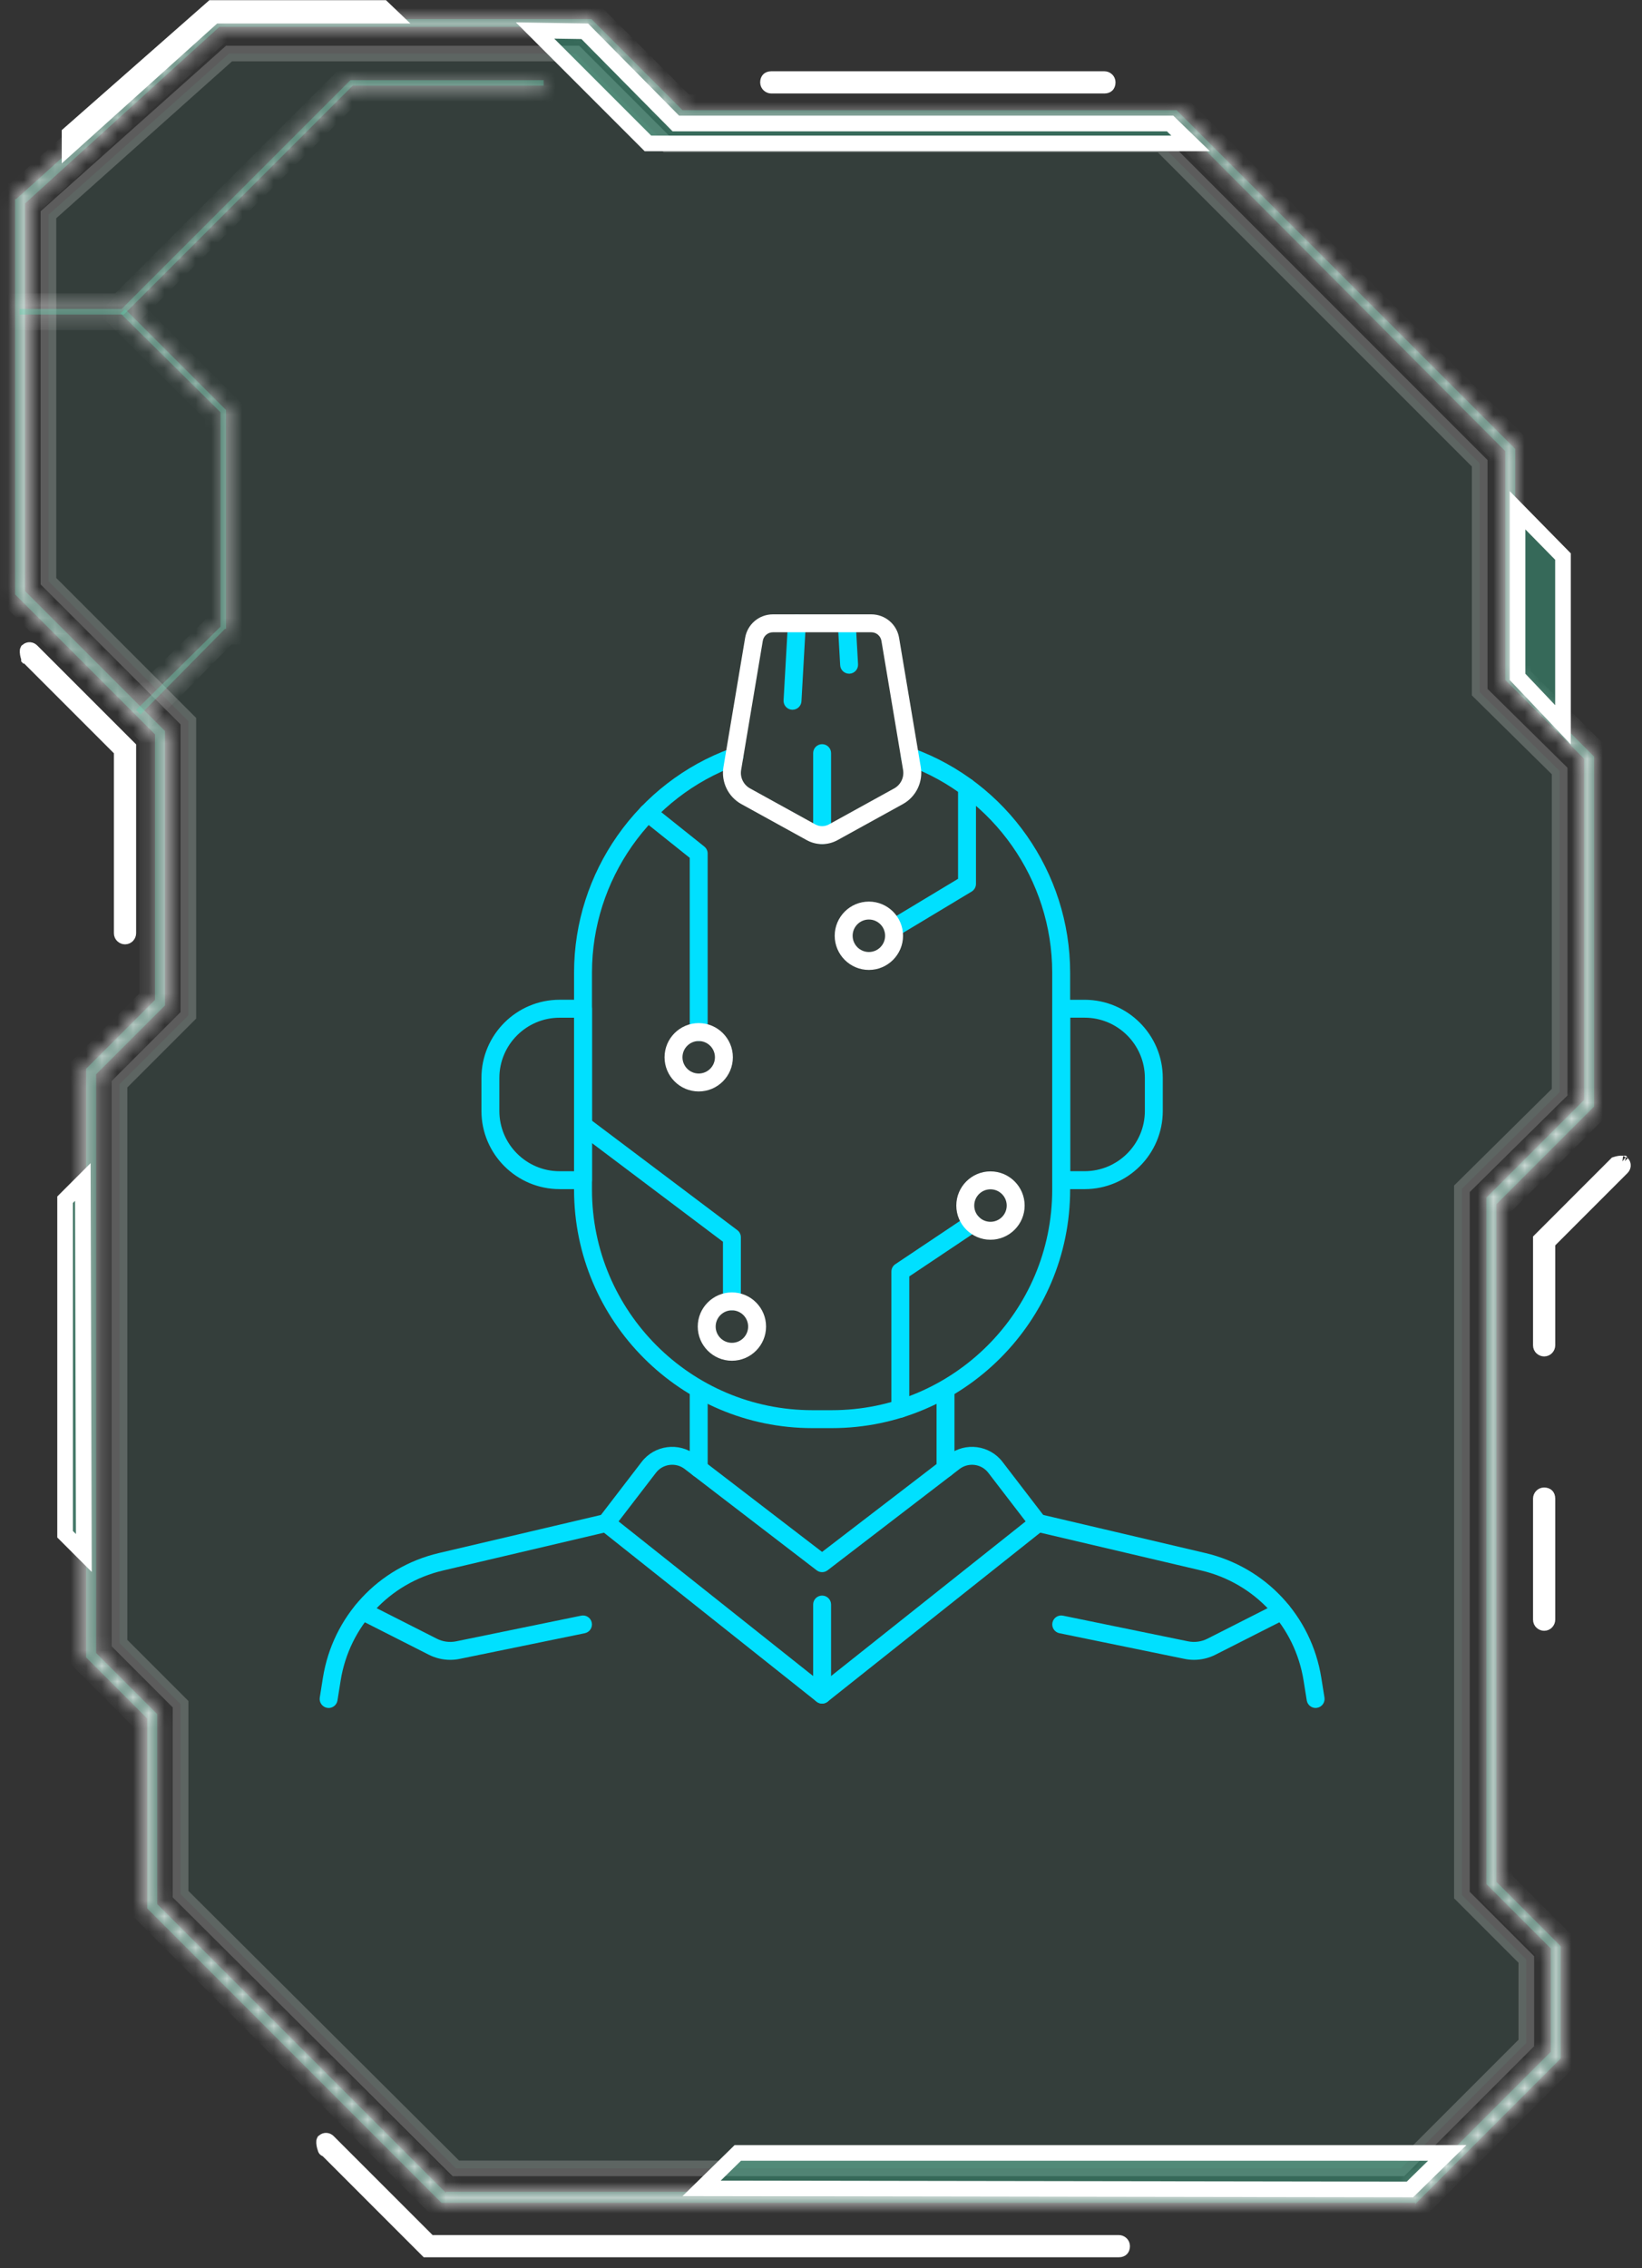 <svg width="105" height="145" viewBox="0 0 105 145" fill="none" xmlns="http://www.w3.org/2000/svg">
<rect x="0" y="0" width="105" height="145" fill="#333333" stroke="none"/>
<mask id="path-1-inside-1_1_815" fill="white">
<path d="M90.505 140.819H28.232L9.414 122.002V109.86L5.509 105.955V68.32L9.912 63.918V46.947L0.965 38V12.721H1.036L13.817 1.218H37.818L43.64 7.041H75.239L96.896 28.698V43.326L101.938 48.367V70.735L95.689 76.983V120.298L99.807 124.417V131.588L90.505 140.89V140.819ZM28.515 140.109H90.221L99.168 131.162V124.559L95.05 120.44V76.557L101.299 70.309V48.509L96.257 43.468V28.84L75.026 7.538H43.285L37.462 1.715H14.03L1.604 13.005V37.787L10.551 46.734V64.273L6.148 68.675V105.671L10.053 109.576V121.718L28.515 140.18V140.109Z"/>
</mask>
<path d="M90.505 140.819H28.232L9.414 122.002V109.86L5.509 105.955V68.32L9.912 63.918V46.947L0.965 38V12.721H1.036L13.817 1.218H37.818L43.64 7.041H75.239L96.896 28.698V43.326L101.938 48.367V70.735L95.689 76.983V120.298L99.807 124.417V131.588L90.505 140.89V140.819ZM28.515 140.109H90.221L99.168 131.162V124.559L95.05 120.44V76.557L101.299 70.309V48.509L96.257 43.468V28.84L75.026 7.538H43.285L37.462 1.715H14.03L1.604 13.005V37.787L10.551 46.734V64.273L6.148 68.675V105.671L10.053 109.576V121.718L28.515 140.18V140.109Z" fill="#3CCEA2" fill-opacity="0.35"/>
<path d="M90.505 140.819H91.505V139.819H90.505V140.819ZM28.232 140.819L27.524 141.527L27.817 141.819H28.232V140.819ZM9.414 122.002H8.414V122.417L8.707 122.709L9.414 122.002ZM9.414 109.86H10.415V109.446L10.122 109.153L9.414 109.86ZM5.509 105.955H4.509V106.369L4.802 106.662L5.509 105.955ZM5.509 68.32L4.802 67.613L4.509 67.906V68.32H5.509ZM9.912 63.918L10.619 64.625L10.912 64.332V63.918H9.912ZM9.912 46.947H10.912V46.533L10.619 46.24L9.912 46.947ZM0.965 38H-0.035V38.414L0.257 38.707L0.965 38ZM0.965 12.721V11.721H-0.035V12.721H0.965ZM1.036 12.721V13.721H1.419L1.704 13.465L1.036 12.721ZM13.817 1.218V0.218H13.433L13.148 0.475L13.817 1.218ZM37.818 1.218L38.525 0.511L38.232 0.218H37.818V1.218ZM43.64 7.041L42.933 7.748L43.226 8.041H43.64V7.041ZM75.239 7.041L75.946 6.334L75.653 6.041H75.239V7.041ZM96.896 28.698H97.896V28.284L97.603 27.991L96.896 28.698ZM96.896 43.326H95.896V43.74L96.189 44.033L96.896 43.326ZM101.938 48.367H102.938V47.953L102.645 47.66L101.938 48.367ZM101.938 70.735L102.645 71.442L102.938 71.149V70.735H101.938ZM95.689 76.983L94.982 76.276L94.689 76.569V76.983H95.689ZM95.689 120.298H94.689V120.712L94.982 121.005L95.689 120.298ZM99.807 124.417H100.807V124.002L100.514 123.71L99.807 124.417ZM99.807 131.588L100.514 132.296L100.807 132.003V131.588H99.807ZM90.505 140.89H89.505V143.305L91.212 141.598L90.505 140.89ZM28.515 140.109V139.109H27.515V140.109H28.515ZM90.221 140.109V141.109H90.635L90.928 140.816L90.221 140.109ZM99.168 131.162L99.875 131.869L100.168 131.577V131.162H99.168ZM99.168 124.559H100.168V124.144L99.875 123.852L99.168 124.559ZM95.05 120.44H94.05V120.854L94.343 121.147L95.05 120.44ZM95.05 76.557L94.343 75.85L94.05 76.143V76.557H95.05ZM101.299 70.309L102.006 71.016L102.299 70.723V70.309H101.299ZM101.299 48.509H102.299V48.095L102.006 47.802L101.299 48.509ZM96.257 43.468H95.257V43.882L95.55 44.175L96.257 43.468ZM96.257 28.84H97.257V28.427L96.965 28.134L96.257 28.84ZM75.026 7.538L75.734 6.832L75.441 6.538H75.026V7.538ZM43.285 7.538L42.578 8.245L42.871 8.538H43.285V7.538ZM37.462 1.715L38.17 1.008L37.877 0.715H37.462V1.715ZM14.03 1.715V0.715H13.643L13.357 0.975L14.03 1.715ZM1.604 13.005L0.931 12.265L0.604 12.563V13.005H1.604ZM1.604 37.787H0.604V38.201L0.896 38.494L1.604 37.787ZM10.551 46.734H11.551V46.32L11.258 46.027L10.551 46.734ZM10.551 64.273L11.258 64.98L11.551 64.687V64.273H10.551ZM6.148 68.675L5.441 67.968L5.148 68.261V68.675H6.148ZM6.148 105.671H5.148V106.085L5.441 106.378L6.148 105.671ZM10.053 109.576H11.053V109.162L10.761 108.869L10.053 109.576ZM10.053 121.718H9.054V122.133L9.346 122.425L10.053 121.718ZM28.515 140.18L27.808 140.887L29.515 142.595V140.18H28.515ZM90.505 139.819H28.232V141.819H90.505V139.819ZM28.939 140.112L10.122 121.295L8.707 122.709L27.524 141.527L28.939 140.112ZM10.415 122.002V109.86H8.414V122.002H10.415ZM10.122 109.153L6.216 105.247L4.802 106.662L8.707 110.567L10.122 109.153ZM6.509 105.955V68.32H4.509V105.955H6.509ZM6.216 69.028L10.619 64.625L9.204 63.211L4.802 67.613L6.216 69.028ZM10.912 63.918V46.947H8.912V63.918H10.912ZM10.619 46.24L1.672 37.293L0.257 38.707L9.204 47.654L10.619 46.24ZM1.965 38V12.721H-0.035V38H1.965ZM0.965 13.721H1.036V11.721H0.965V13.721ZM1.704 13.465L14.486 1.961L13.148 0.475L0.367 11.978L1.704 13.465ZM13.817 2.218H37.818V0.218H13.817V2.218ZM37.111 1.925L42.933 7.748L44.347 6.334L38.525 0.511L37.111 1.925ZM43.64 8.041H75.239V6.041H43.64V8.041ZM74.531 7.748L96.189 29.405L97.603 27.991L75.946 6.334L74.531 7.748ZM95.896 28.698V43.326H97.896V28.698H95.896ZM96.189 44.033L101.23 49.074L102.645 47.66L97.603 42.619L96.189 44.033ZM100.938 48.367V70.735H102.938V48.367H100.938ZM101.23 70.028L94.982 76.276L96.396 77.691L102.645 71.442L101.23 70.028ZM94.689 76.983V120.298H96.689V76.983H94.689ZM94.982 121.005L99.1 125.124L100.514 123.71L96.396 119.591L94.982 121.005ZM98.807 124.417V131.588H100.807V124.417H98.807ZM99.1 130.881L89.798 140.183L91.212 141.598L100.514 132.296L99.1 130.881ZM91.505 140.89V140.819H89.505V140.89H91.505ZM28.515 141.109H90.221V139.109H28.515V141.109ZM90.928 140.816L99.875 131.869L98.461 130.455L89.514 139.402L90.928 140.816ZM100.168 131.162V124.559H98.168V131.162H100.168ZM99.875 123.852L95.757 119.733L94.343 121.147L98.461 125.266L99.875 123.852ZM96.05 120.44V76.557H94.05V120.44H96.05ZM95.757 77.264L102.006 71.016L100.591 69.602L94.343 75.85L95.757 77.264ZM102.299 70.309V48.509H100.299V70.309H102.299ZM102.006 47.802L96.964 42.761L95.55 44.175L100.591 49.216L102.006 47.802ZM97.257 43.468V28.84H95.257V43.468H97.257ZM96.965 28.134L75.734 6.832L74.317 8.244L95.549 29.546L96.965 28.134ZM75.026 6.538H43.285V8.538H75.026V6.538ZM43.992 6.831L38.17 1.008L36.755 2.422L42.578 8.245L43.992 6.831ZM37.462 0.715H14.03V2.715H37.462V0.715ZM13.357 0.975L0.931 12.265L2.276 13.746L14.702 2.455L13.357 0.975ZM0.604 13.005V37.787H2.604V13.005H0.604ZM0.896 38.494L9.843 47.441L11.258 46.027L2.311 37.08L0.896 38.494ZM9.551 46.734V64.273H11.551V46.734H9.551ZM9.843 63.566L5.441 67.968L6.855 69.383L11.258 64.98L9.843 63.566ZM5.148 68.675V105.671H7.148V68.675H5.148ZM5.441 106.378L9.346 110.283L10.761 108.869L6.855 104.963L5.441 106.378ZM9.054 109.576V121.718H11.053V109.576H9.054ZM9.346 122.425L27.808 140.887L29.223 139.473L10.761 121.011L9.346 122.425ZM29.515 140.18V140.109H27.515V140.18H29.515Z" fill="white" mask="url(#path-1-inside-1_1_815)"/>
<path opacity="0.2" d="M93.484 120.937V121.145L93.631 121.291L97.603 125.263V130.6L89.588 138.615H29.148L11.547 121.085V109.15V108.943L11.401 108.797L7.642 105.038V69.309L11.898 65.053L12.044 64.906V64.699V46.308V46.101L11.898 45.955L3.098 37.154V13.727L14.646 3.422H36.829L42.505 9.099L42.652 9.245H42.859H74.25L94.621 29.616V44.036V44.245L94.769 44.392L99.733 49.287V69.816L93.633 75.847L93.484 75.994V76.203V120.937Z" fill="#3CCEA2" fill-opacity="0.35" stroke="white"/>
<path d="M7.784 48.154V47.947L7.638 47.801L1.826 41.989C1.809 41.933 1.79 41.862 1.777 41.788C1.764 41.708 1.762 41.645 1.767 41.604C1.767 41.602 1.767 41.601 1.768 41.599C1.852 41.532 1.95 41.539 2.031 41.62L8.205 47.793V59.658C8.205 59.705 8.184 59.761 8.144 59.805C8.108 59.843 8.06 59.868 7.994 59.868C7.947 59.868 7.891 59.847 7.847 59.807C7.809 59.771 7.784 59.724 7.784 59.658V48.154ZM1.856 42.077L1.855 42.075L1.855 42.075L1.855 42.076L1.855 42.076C1.856 42.077 1.856 42.077 1.856 42.077ZM1.771 41.581C1.771 41.581 1.771 41.582 1.771 41.583L1.771 41.581Z" fill="#3CCEA2" fill-opacity="0.35" stroke="white"/>
<path d="M99.099 79.257L98.952 79.403V79.611V86.001C98.952 86.049 98.932 86.105 98.891 86.148C98.856 86.186 98.808 86.211 98.742 86.211C98.695 86.211 98.638 86.191 98.595 86.151C98.557 86.115 98.532 86.067 98.532 86.001V79.25L103.346 74.436C103.401 74.419 103.473 74.4 103.546 74.388C103.627 74.374 103.69 74.372 103.73 74.377C103.732 74.377 103.734 74.378 103.735 74.378C103.802 74.462 103.795 74.56 103.714 74.641L99.099 79.257ZM103.258 74.466L103.259 74.465L103.259 74.465L103.258 74.466L103.258 74.466ZM103.753 74.382C103.753 74.382 103.752 74.382 103.751 74.381L103.753 74.382Z" fill="#3CCEA2" fill-opacity="0.35" stroke="white"/>
<path d="M98.742 103.75C98.695 103.75 98.638 103.73 98.595 103.689C98.557 103.654 98.532 103.606 98.532 103.54V95.8C98.532 95.753 98.552 95.697 98.593 95.653C98.628 95.615 98.676 95.59 98.742 95.59C98.841 95.59 98.885 95.621 98.903 95.639C98.921 95.657 98.952 95.701 98.952 95.8V103.54C98.952 103.587 98.932 103.644 98.891 103.687C98.856 103.725 98.808 103.75 98.742 103.75Z" fill="#3CCEA2" fill-opacity="0.35" stroke="white"/>
<path d="M27.31 143.232L27.456 143.378H27.663H71.546C71.594 143.378 71.65 143.399 71.693 143.439C71.731 143.475 71.756 143.522 71.756 143.588C71.756 143.688 71.725 143.732 71.707 143.75C71.69 143.767 71.646 143.798 71.546 143.798H27.302L20.785 137.28C20.767 137.225 20.749 137.154 20.736 137.08C20.723 136.999 20.721 136.936 20.726 136.896C20.726 136.894 20.726 136.893 20.727 136.891C20.811 136.824 20.909 136.831 20.99 136.912C20.99 136.912 20.99 136.912 20.99 136.912L27.31 143.232ZM20.814 137.368L20.814 137.367L20.814 137.367L20.814 137.368L20.814 137.368C20.814 137.368 20.814 137.369 20.814 137.368ZM20.73 136.873C20.73 136.873 20.73 136.874 20.73 136.875L20.73 136.873Z" fill="#3CCEA2" fill-opacity="0.35" stroke="white"/>
<path d="M70.623 5.476H49.321C49.274 5.476 49.217 5.455 49.174 5.415C49.136 5.379 49.111 5.332 49.111 5.266C49.111 5.166 49.142 5.122 49.16 5.104C49.178 5.087 49.222 5.056 49.321 5.056H70.623C70.671 5.056 70.727 5.076 70.77 5.116C70.809 5.152 70.834 5.2 70.834 5.266C70.834 5.365 70.802 5.409 70.785 5.427C70.767 5.445 70.723 5.476 70.623 5.476Z" fill="#3CCEA2" fill-opacity="0.35" stroke="white"/>
<path d="M13.888 1.002H13.696L13.553 1.13L4.447 9.326V8.545L13.579 0.511H24.481L24.995 1.002H13.888Z" fill="#3CCEA2" fill-opacity="0.35" stroke="white"/>
<path d="M97.041 43.269V32.619L99.947 35.578V46.333L97.041 43.269Z" fill="#3CCEA2" fill-opacity="0.35" stroke="white"/>
<path d="M4.163 98.078V76.693L5.296 75.56L5.361 99.276L4.163 98.078Z" fill="#3CCEA2" fill-opacity="0.35" stroke="white"/>
<path d="M44.864 139.896L47.181 137.627H92.546L90.16 139.964L44.864 139.896Z" fill="#3CCEA2" fill-opacity="0.35" stroke="white"/>
<path d="M43.072 7.747L43.218 7.895H43.427H74.823L76.135 9.168H41.433L34.215 1.95L37.393 1.999L43.072 7.747Z" fill="#3CCEA2" fill-opacity="0.35" stroke="white"/>
<mask id="path-14-inside-2_1_815" fill="white">
<path d="M7.923 20.106H1.248V19.751H7.781L22.409 5.123H34.764V5.478H22.551L7.923 20.106Z"/>
</mask>
<path d="M7.923 20.106H1.248V19.751H7.781L22.409 5.123H34.764V5.478H22.551L7.923 20.106Z" fill="#3CCEA2" fill-opacity="0.35"/>
<path d="M7.923 20.106V21.106H8.337L8.63 20.813L7.923 20.106ZM1.248 20.106H0.248V21.106H1.248V20.106ZM1.248 19.751V18.751H0.248V19.751H1.248ZM7.781 19.751V20.751H8.195L8.488 20.458L7.781 19.751ZM22.409 5.123V4.123H21.994L21.702 4.416L22.409 5.123ZM34.764 5.123H35.764V4.123H34.764V5.123ZM34.764 5.478V6.478H35.764V5.478H34.764ZM22.551 5.478V4.478H22.137L21.844 4.771L22.551 5.478ZM7.923 19.106H1.248V21.106H7.923V19.106ZM2.248 20.106V19.751H0.248V20.106H2.248ZM1.248 20.751H7.781V18.751H1.248V20.751ZM8.488 20.458L23.116 5.83L21.702 4.416L7.074 19.044L8.488 20.458ZM22.409 6.123H34.764V4.123H22.409V6.123ZM33.764 5.123V5.478H35.764V5.123H33.764ZM34.764 4.478H22.551V6.478H34.764V4.478ZM21.844 4.771L7.216 19.399L8.63 20.813L23.258 6.185L21.844 4.771Z" fill="white" mask="url(#path-14-inside-2_1_815)"/>
<mask id="path-16-inside-3_1_815" fill="white">
<path d="M8.988 45.669L8.704 45.385L14.101 40.059V26.355L7.71 20.035L7.994 19.751L14.456 26.213V40.202H14.385L8.988 45.669Z"/>
</mask>
<path d="M8.988 45.669L8.704 45.385L14.101 40.059V26.355L7.71 20.035L7.994 19.751L14.456 26.213V40.202H14.385L8.988 45.669Z" fill="#3CCEA2" fill-opacity="0.35"/>
<path d="M8.988 45.669L8.281 46.376L8.993 47.088L9.7 46.371L8.988 45.669ZM8.704 45.385L8.002 44.673L7.286 45.38L7.997 46.092L8.704 45.385ZM14.101 40.059L14.803 40.771L15.101 40.477V40.059H14.101ZM14.101 26.355H15.101V25.938L14.804 25.644L14.101 26.355ZM7.71 20.035L7.003 19.328L6.292 20.039L7.007 20.746L7.71 20.035ZM7.994 19.751L8.701 19.044L7.994 18.337L7.287 19.044L7.994 19.751ZM14.456 26.213H15.456V25.799L15.163 25.506L14.456 26.213ZM14.456 40.202V41.202H15.456V40.202H14.456ZM14.385 40.202V39.202H13.967L13.673 39.499L14.385 40.202ZM9.696 44.962L9.412 44.678L7.997 46.092L8.281 46.376L9.696 44.962ZM9.407 46.097L14.803 40.771L13.399 39.348L8.002 44.673L9.407 46.097ZM15.101 40.059V26.355H13.101V40.059H15.101ZM14.804 25.644L8.414 19.324L7.007 20.746L13.398 27.066L14.804 25.644ZM8.417 20.742L8.701 20.458L7.287 19.044L7.003 19.328L8.417 20.742ZM7.287 20.458L13.749 26.92L15.163 25.506L8.701 19.044L7.287 20.458ZM13.456 26.213V40.202H15.456V26.213H13.456ZM14.456 39.202H14.385V41.202H14.456V39.202ZM13.673 39.499L8.277 44.967L9.7 46.371L15.097 40.904L13.673 39.499Z" fill="white" mask="url(#path-16-inside-3_1_815)"/>
<path d="M84.128 109.183C83.852 109.183 83.608 108.982 83.563 108.701L83.36 107.435C82.806 103.964 80.237 101.2 76.813 100.395L66.25 97.913C65.942 97.841 65.751 97.532 65.823 97.223C65.895 96.915 66.202 96.724 66.512 96.796L77.076 99.279C80.953 100.19 83.864 103.32 84.492 107.252L84.695 108.518C84.744 108.83 84.532 109.125 84.219 109.174C84.188 109.179 84.157 109.182 84.128 109.182V109.183Z" fill="#00E0FF"/>
<path d="M21.015 109.183C20.984 109.183 20.955 109.18 20.924 109.176C20.613 109.126 20.399 108.831 20.448 108.52L20.649 107.254C21.278 103.322 24.189 100.191 28.066 99.28L38.628 96.798C38.934 96.726 39.244 96.916 39.318 97.225C39.39 97.534 39.199 97.841 38.891 97.915L28.328 100.397C24.906 101.202 22.336 103.964 21.782 107.437L21.58 108.702C21.536 108.985 21.292 109.185 21.015 109.185V109.183Z" fill="#00E0FF"/>
<path d="M52.571 108.904C52.445 108.904 52.319 108.862 52.215 108.779L38.402 97.804C38.158 97.609 38.113 97.254 38.304 97.007L41.032 93.452C41.857 92.377 43.404 92.174 44.479 92.999L52.569 99.208L60.66 92.999C61.735 92.174 63.282 92.377 64.107 93.452L66.835 97.007C67.025 97.255 66.983 97.61 66.737 97.804L52.924 108.779C52.82 108.862 52.694 108.904 52.568 108.904H52.571ZM39.556 97.257L52.571 107.598L65.585 97.257L63.199 94.15C62.758 93.575 61.933 93.468 61.359 93.907L52.92 100.383C52.714 100.541 52.428 100.541 52.222 100.383L43.783 93.907C43.209 93.466 42.384 93.575 41.943 94.15L39.557 97.257H39.556Z" fill="#00E0FF"/>
<path d="M52.571 108.903C52.254 108.903 51.998 108.647 51.998 108.331V102.572C51.998 102.255 52.254 101.999 52.571 101.999C52.887 101.999 53.144 102.255 53.144 102.572V108.331C53.144 108.647 52.887 108.903 52.571 108.903Z" fill="#00E0FF"/>
<path d="M28.792 106.107C28.318 106.107 27.845 105.996 27.419 105.779L22.911 103.494C22.628 103.351 22.516 103.005 22.659 102.724C22.802 102.441 23.147 102.329 23.428 102.472L27.937 104.758C28.315 104.95 28.752 105.008 29.167 104.924L37.166 103.283C37.477 103.219 37.778 103.42 37.841 103.729C37.904 104.039 37.705 104.342 37.396 104.405L29.398 106.045C29.198 106.087 28.994 106.107 28.791 106.107H28.792Z" fill="#00E0FF"/>
<path d="M76.351 106.107C76.148 106.107 75.946 106.087 75.744 106.045L67.746 104.405C67.436 104.342 67.236 104.037 67.3 103.729C67.364 103.418 67.666 103.219 67.976 103.283L75.975 104.924C76.389 105.008 76.827 104.95 77.205 104.758L81.714 102.472C81.995 102.329 82.34 102.441 82.483 102.724C82.626 103.007 82.514 103.351 82.231 103.494L77.723 105.779C77.297 105.996 76.824 106.107 76.35 106.107H76.351Z" fill="#00E0FF"/>
<path d="M60.462 94.448C60.145 94.448 59.889 94.191 59.889 93.875V88.928C59.889 88.612 60.145 88.356 60.462 88.356C60.778 88.356 61.035 88.612 61.035 88.928V93.875C61.035 94.191 60.778 94.448 60.462 94.448Z" fill="#00E0FF"/>
<path d="M44.68 94.448C44.364 94.448 44.107 94.191 44.107 93.875V88.928C44.107 88.612 44.364 88.356 44.68 88.356C44.996 88.356 45.253 88.612 45.253 88.928V93.875C45.253 94.191 44.996 94.448 44.68 94.448Z" fill="#00E0FF"/>
<path d="M37.282 76.016H35.786C33.029 76.016 30.786 73.773 30.786 71.016V68.91C30.786 66.153 33.029 63.91 35.786 63.91H37.282C37.599 63.91 37.855 64.167 37.855 64.483V75.442C37.855 75.758 37.599 76.015 37.282 76.015V76.016ZM35.786 65.058C33.662 65.058 31.932 66.786 31.932 68.912V71.018C31.932 73.142 33.66 74.872 35.786 74.872H36.709V65.059H35.786V65.058Z" fill="#00E0FF"/>
<path d="M69.356 76.016H67.86C67.543 76.016 67.287 75.76 67.287 75.443V64.485C67.287 64.168 67.543 63.912 67.86 63.912H69.356C72.113 63.912 74.356 66.154 74.356 68.912V71.018C74.356 73.775 72.113 76.017 69.356 76.017V76.016ZM68.433 74.87H69.356C71.48 74.87 73.21 73.142 73.21 71.016V68.91C73.21 66.786 71.482 65.056 69.356 65.056H68.433V74.868V74.87Z" fill="#00E0FF"/>
<path d="M53.19 91.294H51.95C43.547 91.294 36.709 84.457 36.709 76.053V62.173C36.709 55.777 40.748 50.016 46.758 47.838C47.056 47.731 47.385 47.884 47.493 48.182C47.6 48.48 47.447 48.809 47.149 48.916C41.59 50.93 37.855 56.257 37.855 62.173V76.053C37.855 83.826 44.178 90.148 51.95 90.148H53.19C60.963 90.148 67.285 83.824 67.285 76.053V62.173C67.285 56.257 63.551 50.93 57.992 48.916C57.694 48.809 57.54 48.48 57.648 48.182C57.755 47.884 58.084 47.731 58.382 47.838C64.393 50.016 68.431 55.777 68.431 62.173V76.053C68.431 84.457 61.594 91.294 53.188 91.294H53.19Z" fill="#00E0FF"/>
<path d="M52.571 53.959C52.254 53.959 51.998 53.703 51.998 53.386V48.145C51.998 47.829 52.254 47.572 52.571 47.572C52.887 47.572 53.144 47.829 53.144 48.145V53.386C53.144 53.703 52.887 53.959 52.571 53.959Z" fill="#00E0FF"/>
<path d="M50.678 45.371C50.668 45.371 50.657 45.371 50.646 45.371C50.33 45.353 50.089 45.082 50.107 44.767L50.387 39.816C50.405 39.5 50.677 39.261 50.99 39.276C51.307 39.294 51.548 39.565 51.529 39.88L51.25 44.83C51.233 45.136 50.98 45.371 50.678 45.371Z" fill="#00E0FF"/>
<path d="M54.297 43.066C53.996 43.066 53.743 42.831 53.726 42.525L53.577 39.881C53.559 39.565 53.801 39.294 54.116 39.278C54.431 39.259 54.703 39.502 54.72 39.818L54.869 42.462C54.887 42.778 54.645 43.049 54.33 43.066C54.319 43.066 54.308 43.066 54.297 43.066Z" fill="#00E0FF"/>
<path d="M57.574 90.629C57.258 90.629 57.001 90.372 57.001 90.056V81.29C57.001 81.097 57.096 80.919 57.256 80.813L61.873 77.724C62.136 77.547 62.492 77.618 62.668 77.882C62.844 78.145 62.774 78.501 62.509 78.677L58.145 81.597V90.057C58.145 90.374 57.889 90.63 57.572 90.63L57.574 90.629Z" fill="#00E0FF"/>
<path d="M46.803 83.764C46.486 83.764 46.23 83.508 46.23 83.191V79.38L36.937 72.383C36.683 72.193 36.632 71.833 36.823 71.581C37.013 71.328 37.373 71.277 37.625 71.468L47.147 78.637C47.291 78.744 47.376 78.915 47.376 79.094V83.191C47.376 83.508 47.119 83.764 46.803 83.764Z" fill="#00E0FF"/>
<path d="M44.68 66.548C44.364 66.548 44.107 66.291 44.107 65.975V54.84L41.064 52.408C40.817 52.21 40.777 51.85 40.974 51.603C41.172 51.356 41.533 51.316 41.778 51.512L45.036 54.116C45.173 54.225 45.252 54.389 45.252 54.563V65.975C45.252 66.291 44.995 66.548 44.679 66.548H44.68Z" fill="#00E0FF"/>
<path d="M57.116 59.919C56.921 59.919 56.732 59.821 56.625 59.641C56.462 59.37 56.549 59.018 56.82 58.855L61.264 56.179V50.323C61.264 50.007 61.52 49.751 61.837 49.751C62.153 49.751 62.41 50.007 62.41 50.323V56.503C62.41 56.704 62.304 56.89 62.132 56.995L57.41 59.836C57.318 59.892 57.215 59.918 57.115 59.918L57.116 59.919Z" fill="#00E0FF"/>
<path d="M52.571 53.961C52.233 53.961 51.894 53.876 51.586 53.706L47.407 51.402C46.562 50.936 46.103 49.984 46.262 49.035L47.648 40.776C47.794 39.906 48.542 39.273 49.425 39.273H55.717C56.6 39.273 57.348 39.906 57.494 40.776L58.88 49.035C59.039 49.985 58.579 50.936 57.735 51.402L53.557 53.706C53.248 53.876 52.91 53.961 52.572 53.961H52.571ZM49.425 40.419C49.104 40.419 48.832 40.649 48.778 40.965L47.393 49.224C47.313 49.695 47.542 50.167 47.961 50.399L52.139 52.703C52.41 52.852 52.732 52.852 53.003 52.703L57.181 50.399C57.6 50.168 57.828 49.695 57.749 49.224L56.364 40.965C56.31 40.649 56.038 40.419 55.717 40.419H49.425Z" fill="white"/>
<path d="M63.337 79.251C62.133 79.251 61.153 78.271 61.153 77.067C61.153 75.862 62.133 74.882 63.337 74.882C64.542 74.882 65.522 75.862 65.522 77.067C65.522 78.271 64.542 79.251 63.337 79.251ZM63.337 76.028C62.764 76.028 62.299 76.494 62.299 77.067C62.299 77.64 62.764 78.105 63.337 78.105C63.91 78.105 64.376 77.64 64.376 77.067C64.376 76.494 63.91 76.028 63.337 76.028Z" fill="white"/>
<path d="M46.803 86.987C45.599 86.987 44.619 86.007 44.619 84.802C44.619 83.598 45.599 82.618 46.803 82.618C48.007 82.618 48.987 83.598 48.987 84.802C48.987 86.007 48.007 86.987 46.803 86.987ZM46.803 83.764C46.23 83.764 45.764 84.23 45.764 84.802C45.764 85.375 46.23 85.841 46.803 85.841C47.376 85.841 47.841 85.375 47.841 84.802C47.841 84.23 47.376 83.764 46.803 83.764Z" fill="white"/>
<path d="M44.68 69.772C43.476 69.772 42.496 68.792 42.496 67.587C42.496 66.383 43.476 65.403 44.68 65.403C45.884 65.403 46.864 66.383 46.864 67.587C46.864 68.792 45.884 69.772 44.68 69.772ZM44.68 66.549C44.107 66.549 43.642 67.014 43.642 67.587C43.642 68.16 44.107 68.626 44.68 68.626C45.253 68.626 45.718 68.16 45.718 67.587C45.718 67.014 45.253 66.549 44.68 66.549Z" fill="white"/>
<path d="M55.562 62.004C54.357 62.004 53.377 61.024 53.377 59.819C53.377 58.615 54.357 57.635 55.562 57.635C56.766 57.635 57.746 58.615 57.746 59.819C57.746 61.024 56.766 62.004 55.562 62.004ZM55.562 58.781C54.989 58.781 54.523 59.246 54.523 59.819C54.523 60.392 54.989 60.858 55.562 60.858C56.135 60.858 56.6 60.392 56.6 59.819C56.6 59.246 56.135 58.781 55.562 58.781Z" fill="white"/>
</svg>
